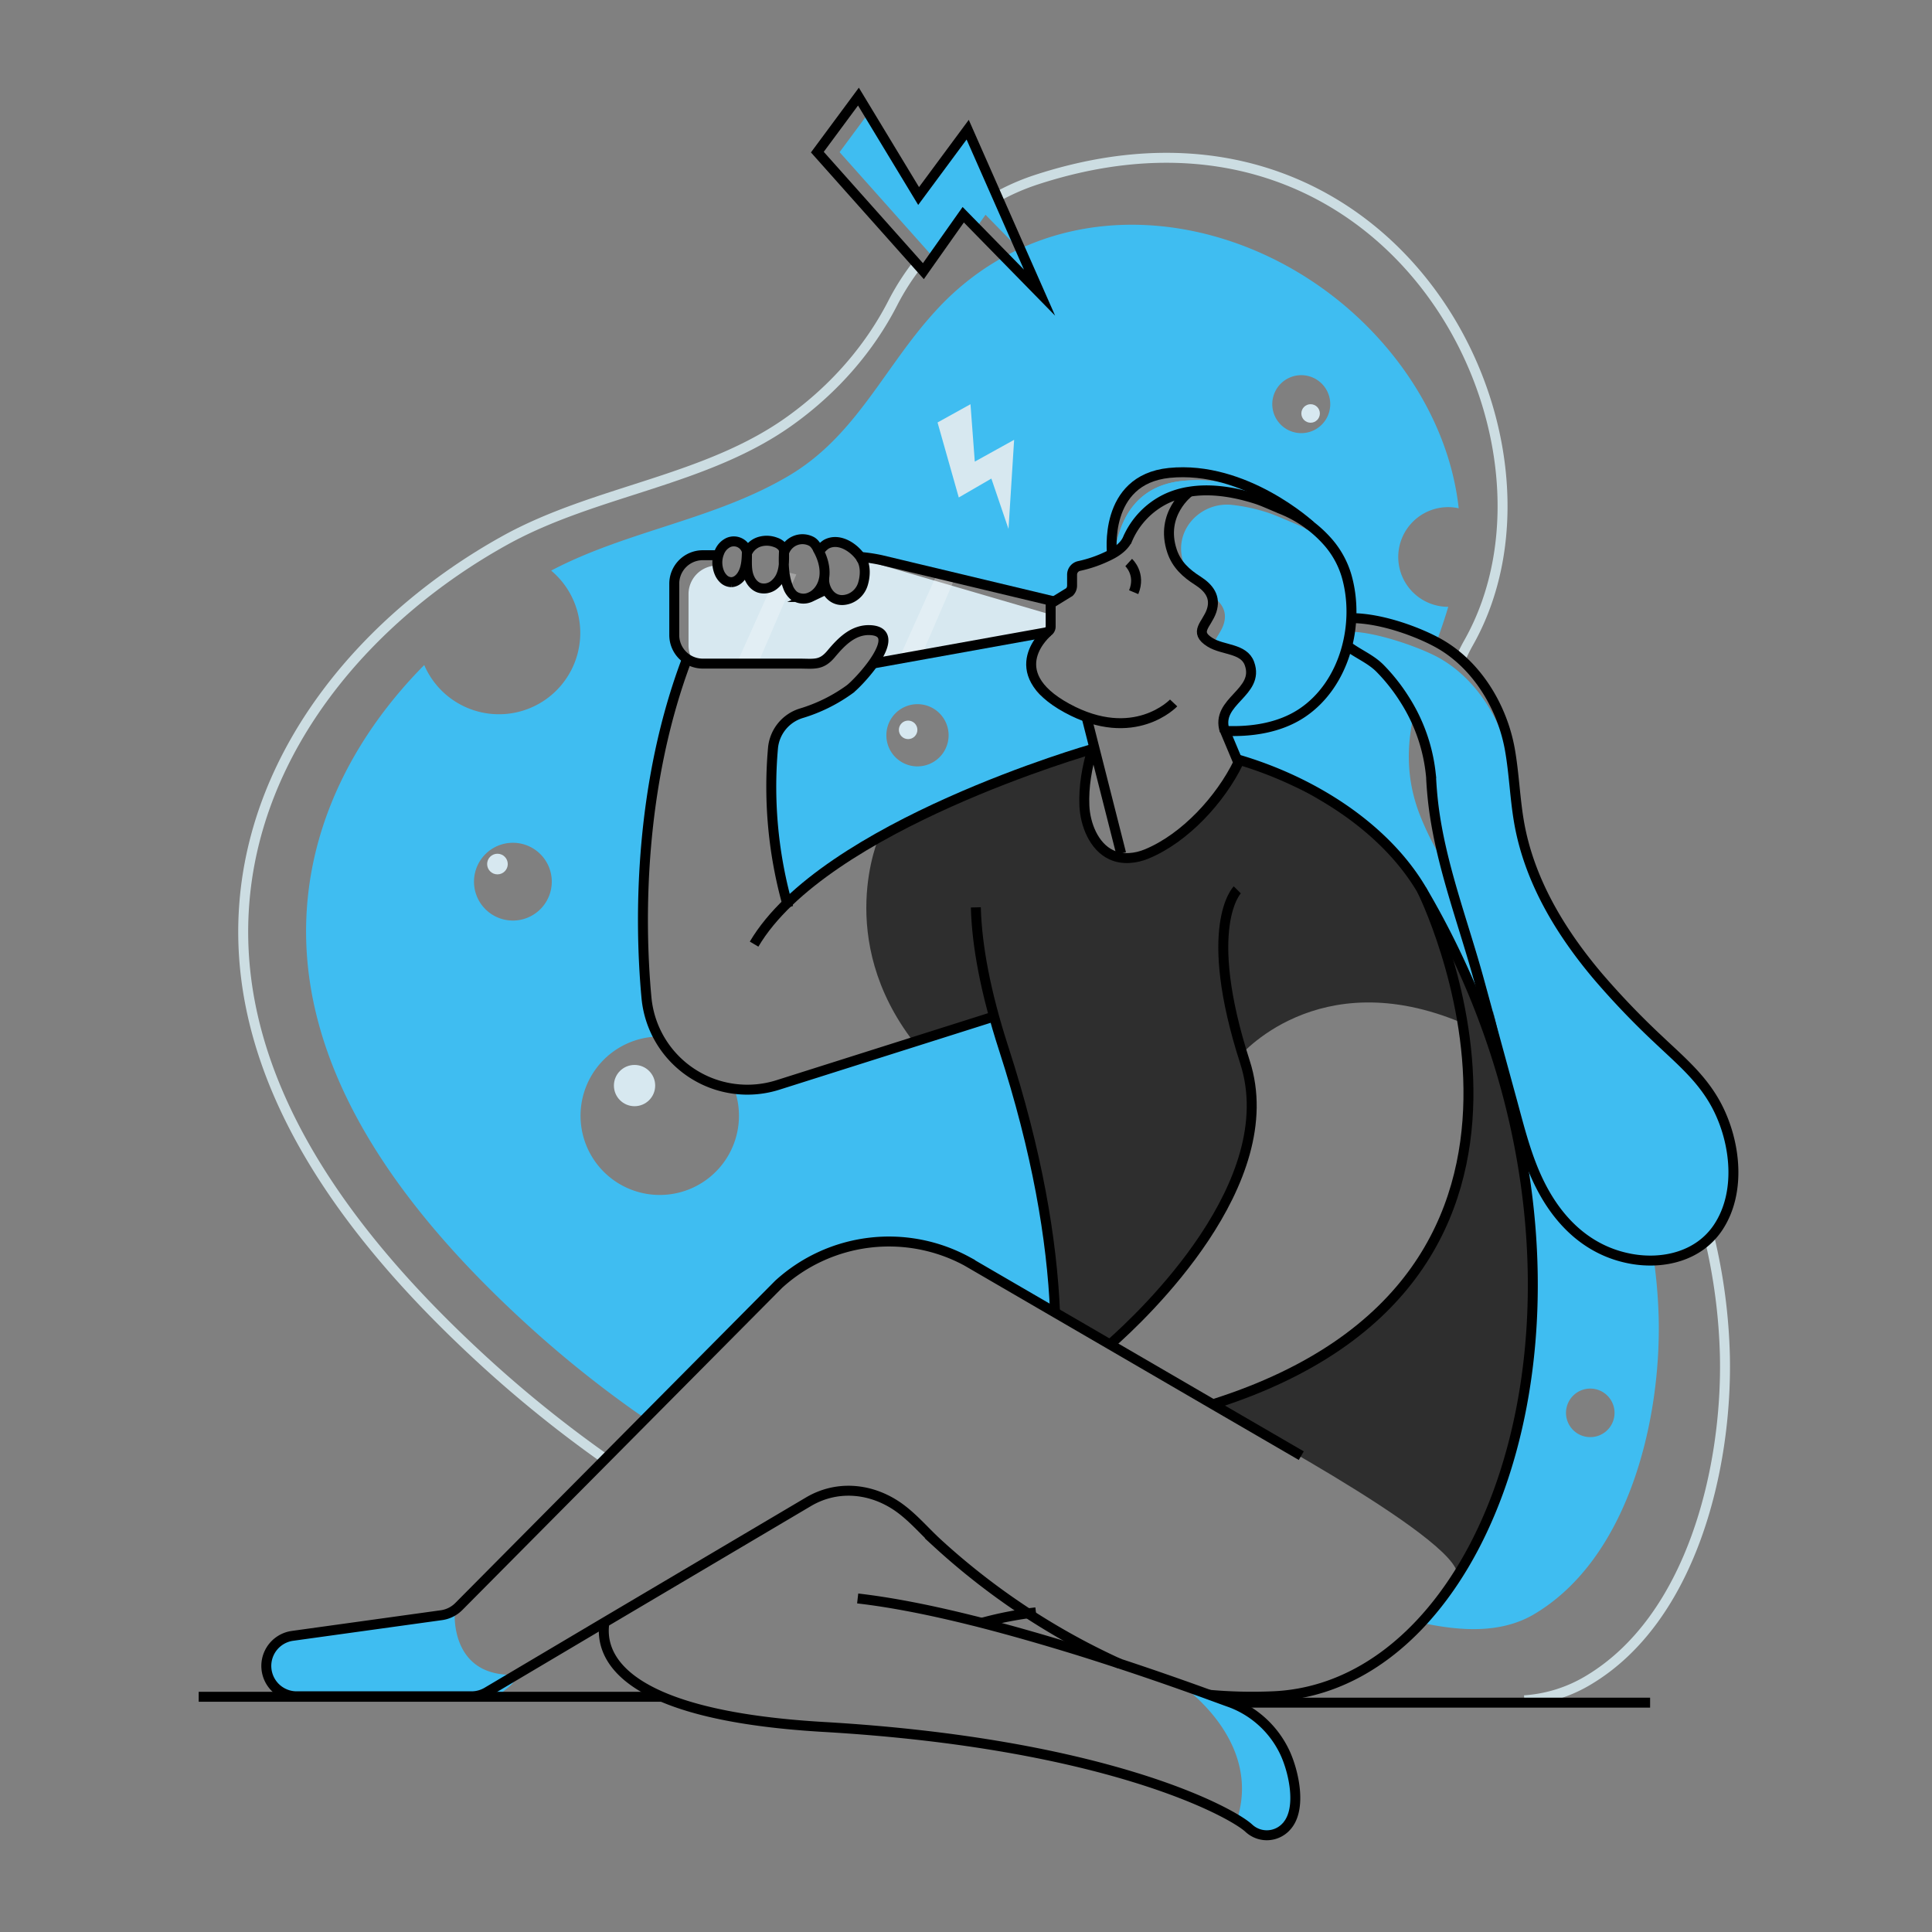 <ns0:svg xmlns:ns0="http://www.w3.org/2000/svg" id="Layer_2" data-name="Layer 2" viewBox="0 0 1000 1000"><ns0:rect x="0" y="0" width="1000" height="1000" fill="#808080" stroke="none"/><ns0:defs><ns0:style>.cls-1{fill:#d7e8f0;}.cls-2{fill:#3fbdf1;}.cls-3,.cls-5{fill:none;stroke-miterlimit:10;stroke-width:5.15px;}.cls-3{stroke:#ccdde2;}.cls-4{fill:#2e2e2e;}.cls-5{stroke:#000;}.cls-6{fill:#fff;opacity:0.28;}</ns0:style></ns0:defs><ns0:circle class="cls-1" cx="328.44" cy="561.89" r="10.68" /><ns0:circle class="cls-1" cx="257.48" cy="447.23" r="5.34" /><ns0:circle class="cls-1" cx="470.05" cy="377.77" r="4.79" /><ns0:circle class="cls-1" cx="678.37" cy="214.01" r="4.79" /><ns0:path class="cls-2" d="M359.57,342.7c.08.08.12.2.2.28a12.12,12.12,0,0,0,3.2.44A12.28,12.28,0,0,1,359.57,342.7Zm3.4.72a2.28,2.28,0,0,0,.52,0h.68C363.77,343.46,363.37,343.46,363,343.42Zm66.91-5c-3.28,3.92-6,4.88-9.57,5,3.88-.08,6.73-.88,10.25-5,5.05-6,11-12.22,19.2-12.35C441.14,325.91,435.05,332.29,429.88,338.46Zm21.36-12.31a3.85,3.85,0,0,0-.68,0c4.69.37,6.45,2.45,6.41,5.37,0,3.33-2.41,7.7-5.41,11.94l.76-.16C457.93,335.37,461.14,326.92,451.24,326.15Zm0,0a3.85,3.85,0,0,0-.68,0c4.69.37,6.45,2.45,6.41,5.37,0,3.33-2.41,7.7-5.41,11.94l.76-.16C457.93,335.37,461.14,326.92,451.24,326.15Zm-21.36,12.31c-3.28,3.92-6,4.88-9.57,5,3.88-.08,6.73-.88,10.25-5,5.05-6,11-12.22,19.2-12.35C441.14,325.91,435.05,332.29,429.88,338.46Zm-66.91,5a2.28,2.28,0,0,0,.52,0h.68C363.77,343.46,363.37,343.46,363,343.42Zm-3.4-.72c.08.08.12.2.2.28a12.12,12.12,0,0,0,3.2.44A12.28,12.28,0,0,1,359.57,342.7Zm0,0c.08.08.12.2.2.28a12.12,12.12,0,0,0,3.2.44A12.28,12.28,0,0,1,359.57,342.7Zm3.4.72a2.28,2.28,0,0,0,.52,0h.68C363.77,343.46,363.37,343.46,363,343.42Zm66.91-5c-3.28,3.92-6,4.88-9.57,5,3.88-.08,6.73-.88,10.25-5,5.05-6,11-12.22,19.2-12.35C441.14,325.91,435.05,332.29,429.88,338.46Zm21.36-12.31a3.85,3.85,0,0,0-.68,0c4.69.37,6.45,2.45,6.41,5.37,0,3.33-2.41,7.7-5.41,11.94l.76-.16C457.93,335.37,461.14,326.92,451.24,326.15ZM643.4,545.28a26.14,26.14,0,0,0-1.93,2.16,2.78,2.78,0,0,1,2.69.36C643.88,547,643.64,546.12,643.4,545.28Zm0,0a26.14,26.14,0,0,0-1.93,2.16,2.78,2.78,0,0,1,2.69.36C643.88,547,643.64,546.12,643.4,545.28ZM451.24,326.15a3.85,3.85,0,0,0-.68,0c4.69.37,6.45,2.45,6.41,5.37,0,3.33-2.41,7.7-5.41,11.94l.76-.16C457.93,335.37,461.14,326.92,451.24,326.15Zm-21.36,12.31c-3.28,3.92-6,4.88-9.57,5,3.88-.08,6.73-.88,10.25-5,5.05-6,11-12.22,19.2-12.35C441.14,325.91,435.05,332.29,429.88,338.46Zm-66.91,5a2.28,2.28,0,0,0,.52,0h.68C363.77,343.46,363.37,343.46,363,343.42Zm-3.4-.72c.08.08.12.2.2.28a12.12,12.12,0,0,0,3.2.44A12.28,12.28,0,0,1,359.57,342.7Zm0,0c.08.08.12.2.2.28a12.12,12.12,0,0,0,3.2.44A12.28,12.28,0,0,1,359.57,342.7Zm3.4.72a2.28,2.28,0,0,0,.52,0h.68C363.77,343.46,363.37,343.46,363,343.42Zm66.91-5c-3.28,3.92-6,4.88-9.57,5,3.88-.08,6.73-.88,10.25-5,5.05-6,11-12.22,19.2-12.35C441.14,325.91,435.05,332.29,429.88,338.46Zm21.36-12.31a3.85,3.85,0,0,0-.68,0c4.69.37,6.45,2.45,6.41,5.37,0,3.33-2.41,7.7-5.41,11.94l.76-.16C457.93,335.37,461.14,326.92,451.24,326.15ZM643.4,545.28a26.14,26.14,0,0,0-1.93,2.16,2.78,2.78,0,0,1,2.69.36C643.88,547,643.64,546.12,643.4,545.28ZM858.55,682.71a264.1,264.1,0,0,0-2.48-30.29c-1.2-8.66-2.8-17.27-4.81-25.77-12.66-53.85-39.78-99.08-74.72-141.19-9.74-11.74-19.47-23.68-27.65-36.5a1,1,0,0,1-.16-.28s0,0,0-.08a150.18,150.18,0,0,1-14.1-27.53c-6.89-18.23-6.45-34.94-2.93-51.12a.68.68,0,0,0,0-.28c.12-.48.2-1,.36-1.45a41,41,0,0,1-3.28-8.37s-21-18.67-25-20.35-22-2.33-22-2.33l-46.76,43.19,6.45,12.91c2.69.76,5.37,1.6,8,2.52l54.09,28.65a235.53,235.53,0,0,1,33.21,37.06,0,0,0,0,0,0,0,4.85,4.85,0,0,1,.4.56,0,0,0,0,1,0,0,416.12,416.12,0,0,1,49.61,131v.08c4.6,30.57,5.61,58.94,6.81,81.53,0,0,0,0,0,.08a320.51,320.51,0,0,1-9.78,71.6v0a370.87,370.87,0,0,1-28.61,68.24,4.37,4.37,0,0,1-.32.6s-.08.12-.12.16v0a172.52,172.52,0,0,1-18.95,24.6c20.88,4.56,41.35,5.41,58-4.29C842.81,806.79,859.64,735.67,858.55,682.71ZM823.1,743.85a12.56,12.56,0,1,1,12.58-12.58A12.54,12.54,0,0,1,823.1,743.85ZM723.73,288.29a25.84,25.84,0,0,1,25.8-25.8,24.76,24.76,0,0,1,5.49.6c-3.92-35.82-22.27-69.11-47.72-94.52-59.58-59.54-158-74.88-220.24-10.65-1.32,1.4-2.61,2.8-3.89,4.2-1.68,1.89-3.32,3.77-4.93,5.69C455.33,195.3,440.62,227,408.53,246.1c-38.43,22.88-83.9,28.53-123.25,49.24a42.09,42.09,0,1,1-65.7,48.88c-33.86,34.22-57.62,77.65-60.79,126.69-5.48,84.71,52.41,157.75,111.11,212a579.93,579.93,0,0,0,59.62,48.24,45.14,45.14,0,0,0,5,3l68.87-69.39a84.72,84.72,0,0,1,97.4-11.94l45.68,26.56,2.24,1.28c-.84-21.47-5.69-47.92-11.34-72.44-.32-1.48-.64-3-1-4.52a610.51,610.51,0,0,0-16.27-60.26c-.08-.21-.12-.45-.2-.65-.36-1.12-.72-2.2-1-3.28-.24-.8-.44-1.48-.68-2.12-.08-.37-.2-.69-.28-1s-.24-.76-.32-1-.24-.76-.32-1.08a5.8,5.8,0,0,0-1-3.53,0,0,0,0,1,0,0c-1.29-1.88-3.93-2.6-7.25-2.6-11.94.08-32.78,9.94-35.34,11.18l-.28.12-70,22.16a52.15,52.15,0,0,1-23.36,2,41,41,0,1,1-38.9-27.13,52.34,52.34,0,0,1-6-20C330.92,472.64,332,404.32,356,341a14.8,14.8,0,0,1-6.61-12.34V302.12a14.76,14.76,0,0,1,14.74-14.75h8.06a12,12,0,0,1,.44-1.28,9.17,9.17,0,0,1,4.81-5.29,7,7,0,0,1,6.13.32,7.23,7.23,0,0,1,3.4,4.41v.08c0,.2.08.36.12.56a10.11,10.11,0,0,1,6.25-5.69,13,13,0,0,1,8.54.28,8.19,8.19,0,0,1,3.16,2,4.49,4.49,0,0,1,1.12,2.65v.68l0,0a10.22,10.22,0,0,1,5.53-6.13A10.47,10.47,0,0,1,420,280c2,.92,3.2,3.08,4.16,5a.15.15,0,0,1,0,.12l.36.72c0-1.48,2.65-3.77,3.77-4.37,6.21-3.08,13.54,1.44,17.27,6.61l.08.08a2,2,0,0,0,.48,0c.64.08,1.28.12,1.92.24a73.4,73.4,0,0,1,8.34,1.32l29.17,7,9.17,2.2,49.48,11.86v5.33c3-6.45,10.7-9.58,10.7-13.06,0-4.05-3.4-10.14,16.43-14.27s-10.3-4.32,14.82-36.14c0,0,35.26-21.35,79.61,9.82s29.33,40.83,33.5,48S695,316.14,713,321.43c9.46,2.76,22.56,4.24,31,9.57,2-5.57,3.93-11.18,5.61-16.91h-.08A25.81,25.81,0,0,1,723.73,288.29ZM265.45,476.48a20.13,20.13,0,1,1,20.15-20.15A20.14,20.14,0,0,1,265.45,476.48ZM673.53,224.19a15,15,0,1,1,15-14.95A15,15,0,0,1,673.53,224.19Zm-108.1,159c-6.21-13.3-2.24-12.3-22.32-20.63-15.78-6.58-7.33-23.6-2.52-34.94l-63.07,11.34,0-.16L465.7,340.9l-1.76.32-11.62,2.08a.3.3,0,0,1-.08.16c-4.29,6.05-10,11.78-12.18,13.39a84.31,84.31,0,0,1-25,12.34,20.85,20.85,0,0,0-14.59,18.11,225.33,225.33,0,0,0,7.34,80.25c13-12.66,29.77-24.12,47.52-34.06l0,0c.08,0,.16-.12.24-.12,4.8-2.08,79.25-35,97.44-41.67.28-.12.56-.2.8-.28a6.18,6.18,0,0,0,.92-.28c4.53-1.44,7.85-2.44,9.62-3,.36.88-.4,3.52-1.25,9.09C566.07,392.75,567.59,387.82,565.43,383.17Zm-90.59,13.5A16.11,16.11,0,1,1,491,380.57,16.1,16.1,0,0,1,474.84,396.67ZM757.55,530.21a240.18,240.18,0,0,1,2.64,24.84A161.89,161.89,0,0,0,757.55,530.21Zm-130.46,196,1.08.64c8-2.52,15.47-5.21,22.52-8.13A247.2,247.2,0,0,1,627.09,726.22ZM643.4,545.28a26.14,26.14,0,0,0-1.93,2.16,2.78,2.78,0,0,1,2.69.36C643.88,547,643.64,546.12,643.4,545.28ZM451.24,326.15a3.85,3.85,0,0,0-.68,0c4.69.37,6.45,2.45,6.41,5.37,0,3.33-2.41,7.7-5.41,11.94l.76-.16C457.93,335.37,461.14,326.92,451.24,326.15Zm-21.36,12.31c-3.28,3.92-6,4.88-9.57,5,3.88-.08,6.73-.88,10.25-5,5.05-6,11-12.22,19.2-12.35C441.14,325.91,435.05,332.29,429.88,338.46Zm-66.91,5a2.28,2.28,0,0,0,.52,0h.68C363.77,343.46,363.37,343.46,363,343.42Zm-3.4-.72c.08.08.12.2.2.28a12.12,12.12,0,0,0,3.2.44A12.28,12.28,0,0,1,359.57,342.7Zm0,0c.08.08.12.2.2.28a12.12,12.12,0,0,0,3.2.44A12.28,12.28,0,0,1,359.57,342.7Zm3.4.72a2.28,2.28,0,0,0,.52,0h.68C363.77,343.46,363.37,343.46,363,343.42Zm66.91-5c-3.28,3.92-6,4.88-9.57,5,3.88-.08,6.73-.88,10.25-5,5.05-6,11-12.22,19.2-12.35C441.14,325.91,435.05,332.29,429.88,338.46Zm21.36-12.31a3.85,3.85,0,0,0-.68,0c4.69.37,6.45,2.45,6.41,5.37,0,3.33-2.41,7.7-5.41,11.94l.76-.16C457.93,335.37,461.14,326.92,451.24,326.15Zm0,0a3.85,3.85,0,0,0-.68,0c4.69.37,6.45,2.45,6.41,5.37,0,3.33-2.41,7.7-5.41,11.94l.76-.16C457.93,335.37,461.14,326.92,451.24,326.15Zm-21.36,12.31c-3.28,3.92-6,4.88-9.57,5,3.88-.08,6.73-.88,10.25-5,5.05-6,11-12.22,19.2-12.35C441.14,325.91,435.05,332.29,429.88,338.46Zm-66.91,5a2.28,2.28,0,0,0,.52,0h.68C363.77,343.46,363.37,343.46,363,343.42Zm-3.4-.72c.08.08.12.2.2.28a12.12,12.12,0,0,0,3.2.44A12.28,12.28,0,0,1,359.57,342.7Zm0,0c.08.08.12.2.2.28a12.12,12.12,0,0,0,3.2.44A12.28,12.28,0,0,1,359.57,342.7Zm3.4.72a2.28,2.28,0,0,0,.52,0h.68C363.77,343.46,363.37,343.46,363,343.42Zm66.91-5c-3.28,3.92-6,4.88-9.57,5,3.88-.08,6.73-.88,10.25-5,5.05-6,11-12.22,19.2-12.35C441.14,325.91,435.05,332.29,429.88,338.46Zm21.36-12.31a3.85,3.85,0,0,0-.68,0c4.69.37,6.45,2.45,6.41,5.37,0,3.33-2.41,7.7-5.41,11.94l.76-.16C457.93,335.37,461.14,326.92,451.24,326.15Zm0,0a3.85,3.85,0,0,0-.68,0c4.69.37,6.45,2.45,6.41,5.37,0,3.33-2.41,7.7-5.41,11.94l.76-.16C457.93,335.37,461.14,326.92,451.24,326.15Zm-21.36,12.31c-3.28,3.92-6,4.88-9.57,5,3.88-.08,6.73-.88,10.25-5,5.05-6,11-12.22,19.2-12.35C441.14,325.91,435.05,332.29,429.88,338.46Zm-66.91,5a2.28,2.28,0,0,0,.52,0h.68C363.77,343.46,363.37,343.46,363,343.42Zm-3.4-.72c.08.08.12.2.2.28a12.12,12.12,0,0,0,3.2.44A12.28,12.28,0,0,1,359.57,342.7Z" /><ns0:path class="cls-3" d="M789,880.07a73.57,73.57,0,0,0,32.89-10.25C875.58,838,894,760.11,892.81,702.06a293.22,293.22,0,0,0-8-61.38c-9.58-40.79-27.29-79.82-49.76-114.43-28.6-44-104.31-101.33-81.22-171.49" /><ns0:path class="cls-3" d="M516.19,101.82a116.83,116.83,0,0,1,20-8.73c184-60.3,284.47,132.82,223.89,239.72A81.49,81.49,0,0,0,756,341.1" /><ns0:path class="cls-3" d="M313.29,755.15A635.18,635.18,0,0,1,248,702.3c-64.3-59.46-127.73-139.47-121.72-232.23,5.37-83,64.59-151.29,135-190.35,47.08-26.13,104.46-30.57,148.37-62.47,21.8-15.78,40.15-36.42,52.45-60.42a126.36,126.36,0,0,1,12.78-20" /><ns0:path class="cls-2" d="M267.38,866.8c-.6,5-5.12,6.64-9.28,10.92l-.32.32H153a15.37,15.37,0,1,1,0-30.73l82.38-12.78S232.64,868.68,267.38,866.8Z" /><ns0:path class="cls-2" d="M666.24,945a13.31,13.31,0,0,1-19.51,1.29,38.85,38.85,0,0,0-6.41-4.57c13.1-41.35-29-69.72-30.1-70.44,5.77,2.05,11.26,4,16.39,5.93,3.81,1.4,7.41,2.77,10.82,4a50.14,50.14,0,0,1,27.73,26C669.6,917,673.85,936,666.24,945Z" /><ns0:path class="cls-4" d="M454.93,433.39s-23.24,52.44,18,105.94c0,0,44-21.57,43.95-5.07,0,0,29.15,90.25,31.42,146.36,0,0,21.1,20.77,32.66,9.34s64-67.75,66.91-107.81-6.9-34.73-6.9-34.73,40.7-49.79,116-17.88c0,0,34.28,154.11-132.66,197.27,0,0,131.85,69.52,130,88.64,0,0,42.43-74.09,39-137.48s-4.16-175.64-90.26-253.6L641,391.5l-11.14,20.95s-28.69,30.47-41.79,31.64-28.39-5.7-26.75-33.48,8-24.61-7-19.56S454.93,433.39,454.93,433.39Z" /><ns0:path class="cls-2" d="M678.19,271.88a69.49,69.49,0,0,0-14.66-8.25l-8.21-3.45c-1.81-.76-3.69-1.48-5.57-2.08-13.91-4.33-25-5-33.94-3.57a43.26,43.26,0,0,0-11.94,3.61,41.36,41.36,0,0,0-20.07,20.91c-1.2,2.72-3.69,5.05-6.73,6.93,2-14.58,9.33-34.21,34.41-37,15.31-1.64,29.89,1.56,42.59,6.61A126.65,126.65,0,0,1,678.19,271.88Z" /><ns0:path class="cls-2" d="M678.19,271.88a69.49,69.49,0,0,0-14.66-8.25l-8.21-3.45c-1.81-.76-3.69-1.48-5.57-2.08-13.91-4.33-25-5-33.94-3.57a43.26,43.26,0,0,0-11.94,3.61,41.36,41.36,0,0,0-20.07,20.91c-1.2,2.72-3.69,5.05-6.73,6.93,2-14.58,9.33-34.21,34.41-37,15.31-1.64,29.89,1.56,42.59,6.61A126.65,126.65,0,0,1,678.19,271.88Z" /><ns0:path class="cls-2" d="M700.15,320a58.62,58.62,0,0,1-.64,7h0a31.57,31.57,0,0,1-.56,3.37s0,.12,0,.16a30,30,0,0,1-.84,3.76c-3.53,14-11.42,26.85-23.44,34.86-10.22,6.81-22.76,9.21-34.94,9.29-1.64.05-3.33,0-5-.08-4.81-14.9,16.67-19.35,13.3-33.17a14.85,14.85,0,0,0-.48-1.64c-2.72-7.54-12.46-7-19.15-10.34.52-2.8,3.53-5.81,4.93-10,2-6.21-.56-10.65-5.17-14.14-1-3.45-3.81-6.13-7.37-8.41a43.89,43.89,0,0,1-6.49-4.93,21.35,21.35,0,0,1-1.44-3.37,30.41,30.41,0,0,1-1.2-4.68c-2.61-15,10.74-27.94,25.94-26.36a93.31,93.31,0,0,1,18.17,3.88c1.88.6,3.76,1.32,5.57,2.08l8.21,3.45a69.49,69.49,0,0,1,14.66,8.25,1.06,1.06,0,0,0,.24.2c.05,0,0,.08.09.08,4.74-.19,9.55,2.48,7.84,6.92-.1.26.13.23.13.41a44.07,44.07,0,0,1,5.17,11.26A67.47,67.47,0,0,1,700.15,320Z" /><ns0:path class="cls-1" d="M543.13,317.91v6.46a3,3,0,0,1-2.53,3l-77,13.86-12.38,2.25c3-4.25,5.37-8.62,5.41-11.94,0-2.93-1.73-5-6.41-5.37-9-.64-15.35,5.93-20.68,12.3-5.13,6.13-8.85,5-16.59,5h-49.8a14.38,14.38,0,0,1-3.72-.48,14.48,14.48,0,0,1-3.05-8.94V307.5a14.76,14.76,0,0,1,14.38-14.75,11.43,11.43,0,0,0,.89,3.49,9.23,9.23,0,0,0,2.36,3.53,6,6,0,0,0,3.93,1.56,4.87,4.87,0,0,0,1.52-.28,7.69,7.69,0,0,0,3.88-3.25c2.29-3.52,2.49-8,2.61-12.22.16,3.49-.28,7,.36,10.42.56,3,2.12,6.17,4.73,7.65a8.07,8.07,0,0,0,1.2.56,6.78,6.78,0,0,0,3.09.36,8.37,8.37,0,0,0,4.12-1.44,11.88,11.88,0,0,0,4.49-5.93,21.07,21.07,0,0,0,1.12-5.37,35.74,35.74,0,0,0,2,11.66,13.18,13.18,0,0,0,2,3.65,8,8,0,0,0,1.16,1.16,8.12,8.12,0,0,0,5.25,1.52,9.83,9.83,0,0,0,3.36-.8c3.89-1.76,6.45-5.85,7.1-10.06.2,4.05,2.36,8.74,6.09,10.62a7.5,7.5,0,0,0,3.68.92,9.86,9.86,0,0,0,3.21-.6,11.74,11.74,0,0,0,7.09-7.61c1.08-3.49.8-10.14-.8-14,3.16.32,6.85.92,9.29,1.44l-2.76,1.44Z" /><ns0:path class="cls-5" d="M546.09,679.39c-1.6-38-9.29-83.25-26.56-136.58-9.48-29.31-13.91-53.41-14.44-73.16" /><ns0:path class="cls-5" d="M673.53,753.45l-45.74-26.58-53.29-31-28.41-16.51-45.67-26.56A84.72,84.72,0,0,0,403,664.77L237.48,831.53a15.74,15.74,0,0,1-9,4.49l-77.34,10.73A15.72,15.72,0,0,0,153.3,878h90.79a15.82,15.82,0,0,0,8-2.19l60.72-36,105.65-62.5c14.22-8.41,30.95-7.22,44.7,1.52,8.36,5.33,14.82,13.26,22.1,19.94A361.4,361.4,0,0,0,552,847.17q13.46,7.59,27.57,14" /><ns0:path class="cls-5" d="M626,877.24s0,0,.08,0a248.34,248.34,0,0,0,32.37.76c29-1.08,55.13-14.66,76.53-37.38,67.27-71.4,87.42-233,1-379.87a2.08,2.08,0,0,1-.12-.2c-19-32.21-56.33-56.17-95.68-67.59" /><ns0:path class="cls-5" d="M735.89,460.59s100.45,200.33-108.1,266.28" /><ns0:path class="cls-5" d="M574.5,695.9c17.15-15.06,90-83.82,69.92-146.08-22.72-70.44-4-89.23-4-89.23" /><ns0:polygon class="cls-6" points="485.89 295.11 495.07 297.31 476.21 341.03 465.26 341.03 485.89 295.11" /><ns0:polygon class="cls-6" points="403 295.11 412.18 297.31 393.32 341.03 382.38 341.03 403 295.11" /><ns0:path class="cls-5" d="M565.44,387.68s-138.89,39.6-175.12,101" /><ns0:path class="cls-5" d="M355.62,341c-24,63.31-25.08,131.62-21,175.49a52.43,52.43,0,0,0,68.28,45l111.58-35.34" /><ns0:path class="cls-5" d="M565.44,387.68c-2.84,9.42-4.61,19.59-4.16,29.44.44,9.51,4.82,21.1,14,25.35,5.72,2.64,12.53,1.92,18.34-.5,19.82-8.23,38.09-28.26,47.34-47.22l-7.38-17.57" /><ns0:line class="cls-5" x1="580.3" y1="441.74" x2="562.37" y2="371.09" /><ns0:path class="cls-5" d="M607.47,363.84s-20.43,21.68-55.22,2.68S542.37,327,542.37,327" /><ns0:path class="cls-5" d="M443.93,827.36c18.11,2.08,38.58,6.21,59.57,11.46,1.53.36,3.05.76,4.61,1.16h0c16.67,4.29,33.62,9.22,50,14.26,25.17,7.86,48.85,16.07,67.88,23,3.84,1.4,7.53,2.77,11,4a50.61,50.61,0,0,1,28.12,26c4.49,9.66,8.82,28.69,1.08,37.74a13.62,13.62,0,0,1-19.79,1.29c-9.17-8.5-74.32-43.92-220.16-52.41-106.1-6.17-115.92-37.46-113.39-54" /><ns0:path class="cls-5" d="M508.11,840h0a184.07,184.07,0,0,1,28.09-5.45" /><ns0:path class="cls-5" d="M445.73,288.31A84,84,0,0,1,456,289.87l87.82,21v13.47a3.06,3.06,0,0,1-2.52,3l-89.43,16.1" /><ns0:path class="cls-5" d="M575.59,286.78s-4.84-38.46,29.58-42c39.25-4,73.2,27.36,73.2,27.36" /><ns0:path class="cls-5" d="M372.65,287.38h-8.9A14.76,14.76,0,0,0,349,302.13v26.56a14.77,14.77,0,0,0,14.78,14.79H413.6c7.73,0,11.45,1.12,16.58-5,5.33-6.37,11.66-12.94,20.68-12.3,10,.76,6.65,9.33,1,17.31-4.29,6-10,11.78-12.18,13.38a83.83,83.83,0,0,1-25,12.34,20.83,20.83,0,0,0-14.59,18.11,226.5,226.5,0,0,0,7.9,82.34" /><ns0:path class="cls-5" d="M426.56,299.29c-.28,6.25,4.62,13.62,13,10.61a11.74,11.74,0,0,0,7.09-7.61c1.16-3.77,1.52-8.86-.48-12.54a6.2,6.2,0,0,0-.8-1.28c-.08-.08-.16-.2-.24-.28" /><ns0:path class="cls-5" d="M423,283.75c2.65,4.45,4.39,9.92,3.63,15.13-.62,4.26-3.16,8.38-7.09,10.13a8.55,8.55,0,0,1-8.62-.72,10.81,10.81,0,0,1-3.17-4.81c-2.21-5.8-2.27-12.42-1.93-18.54,0,4.15.26,8.3-1.23,12.27a12.23,12.23,0,0,1-4.48,5.93,8.31,8.31,0,0,1-7.21,1.08c-3.35-1.18-5.32-4.74-5.94-8.23s-.2-7.08-.37-10.63c-.1,4.29-.27,8.82-2.6,12.43-1.21,1.89-3.18,3.49-5.42,3.53a5.88,5.88,0,0,1-3.91-1.55,9.61,9.61,0,0,1-2.39-3.53,13.65,13.65,0,0,1,0-10.15,9.37,9.37,0,0,1,4.8-5.31,7,7,0,0,1,9.67,5.37,10.24,10.24,0,0,1,6.24-5.68,12.91,12.91,0,0,1,8.54.29,7.87,7.87,0,0,1,3.18,2,4.15,4.15,0,0,1,1.07,3.5,10,10,0,0,1,13.84-6.23c2.32,1,3.5,3.7,4.57,5.86,0-1.46,2.64-3.76,3.77-4.33,6.78-3.43,15,2.39,18.3,8.17" /><ns0:path class="cls-5" d="M615.65,254.53s-15.51,11.34-9,30.73c2.36,7,7.21,11.42,13.3,15.31,5.77,3.68,9.49,8.45,7.17,15.54-2.44,7.25-9.54,10.9-.8,16.35,6.65,4.17,17.51,3,20.39,11,5.53,15.14-17.83,19.35-12.82,34.82" /><ns0:path class="cls-2" d="M844.19,651.54c-18.92-3.45-33.16-15.1-43.09-31.25-9-14.62-14.2-31.31-17.6-48,0-.09,0-.14,0-.17l-28.87-105,0,0a.27.27,0,0,1-.07-.1.93.93,0,0,0-.09-.22s0-.06,0-.08c-.39-1.06-1.54-3.91-3-8.29a.14.14,0,0,0,0-.08,218.57,218.57,0,0,1-9.45-42.11c-.52-4.19-.93-8.59-1.15-13.1,0-1-.12-2-.22-2.95a79.85,79.85,0,0,0-7-25.56c-.26-.65-.58-1.3-.88-1.88-.43-.89-.83-1.75-1.29-2.61-1.34-2.65-2.75-5.09-4.2-7.42-.84-1.34-1.69-2.6-2.51-3.84-2.51-3.7-5-6.88-7.22-9.54l-2.16-2.46c-.44-.54-.9-1.05-1.33-1.48-1.07-1.17-2-2.08-2.72-2.84-.24-.28-13.69-6.9-13.91-7.07l1.45-8.51c13.11,0,36.78,8.24,46.59,13.89,19.56,11.29,32.48,33.09,36.33,54.86,2.14,12.12,2.54,24.53,4.59,36.66,5.08,30.36,26,55.85,45.57,79.08,7.95,9.38,17.6,18.25,26.85,26.81.78.76,1.57,1.51,2.34,2.21,1.46,1.32,2.87,2.65,4.24,4l.66.65a129,129,0,0,1,26.22,35.39.11.11,0,0,1,.07.1,40.34,40.34,0,0,1,4,14.9,1.12,1.12,0,0,0,0,.29c.42,4.51.52,9.19.81,14a22.93,22.93,0,0,1-.2,2.62,15.63,15.63,0,0,1-.21,2.06,29.91,29.91,0,0,1-.6,3.73,1.83,1.83,0,0,1-.14.65,16.4,16.4,0,0,1-.35,1.65c-.17.68-.34,1.36-.52,2s-.39,1.31-.59,2c-.29.89-.6,1.76-1,2.61a17.76,17.76,0,0,1-.82,2,28.11,28.11,0,0,1-1.5,2.94,7.14,7.14,0,0,1-.67,1.2,19.1,19.1,0,0,1-1.36,2.24C879.27,650.19,860.93,654.6,844.19,651.54Z" /><ns0:path class="cls-4" d="M754.44,466.69c-2.2-5-4.52-10-6.91-15,1.28,2.15,2.57,4.35,3.84,6.64a.14.14,0,0,1,0,.08c13.52,24.57,41.75,150.92,30.94,105.32-5.14-21.67-19.42-83.72,1.13,8.39l-28.87-105,0,0a.27.27,0,0,1-.07-.1.93.93,0,0,0-.09-.22S754.47,466.71,754.44,466.69Z" /><ns0:path class="cls-5" d="M699.41,319.94c16.2,0,36,7.71,45.83,13.35,19.59,11.24,32.49,33.1,36.31,54.87,2.13,12.14,2.55,24.52,4.59,36.68,5.09,30.35,21.28,57.24,40.89,80.45a410.34,410.34,0,0,0,31.63,33c11.51,10.91,22.52,20,30,34.23,9.7,18.55,12.77,44.7.56,62.91-9.9,14.75-28.21,19.18-45,16.13-18.93-3.45-33.2-15.1-43.11-31.23s-14-34.2-19-52.32l-16.48-60.35c-8.23-30.14-20-60.29-23.74-91.43-.5-4.22-.87-8.6-1.12-13.08,0-1-.15-2-.25-3A89.12,89.12,0,0,0,727,362a95.3,95.3,0,0,0-12.63-16c-4.91-5-11.54-7.52-17-11.74" /><ns0:path class="cls-5" d="M543.81,312.43l9.74-6a4.71,4.71,0,0,0,1.36-3.29v-5.65a4.62,4.62,0,0,1,3.58-4.52,66.37,66.37,0,0,0,17.09-6.22c3.65-2,6.69-4.6,8.06-7.73a41.4,41.4,0,0,1,20.07-20.91,43.26,43.26,0,0,1,11.94-3.61c8.9-1.43,20-.78,33.93,3.56,1.9.59,3.77,1.31,5.6,2.08l8.2,3.46a63.48,63.48,0,0,1,24,17,46.64,46.64,0,0,1,9.51,17.16c7.3,24.89-.67,56.42-23,71.31-11.61,7.73-26.24,9.84-39.92,9.24" /><ns0:path class="cls-5" d="M584.2,291.16s6.51,5.92,2.6,15.36" /><ns0:line class="cls-5" x1="102.84" y1="878.25" x2="342.54" y2="878.25" /><ns0:line class="cls-5" x1="636.97" y1="881.29" x2="854.09" y2="881.29" /><ns0:polygon class="cls-1" points="485.27 218.67 502.32 209.22 504.55 238.93 524.91 227.65 522 273.78 513.13 247.71 496.26 257.49 485.27 218.67" /><ns0:polygon class="cls-2" points="597.43 139.29 616.57 152.15 583.46 175.03 606.33 190.38 551.83 218.69 577.52 190.76 558.09 178.35 597.43 139.29" /><ns0:polygon class="cls-2" points="528.65 130.11 510.1 111.16 505.25 118.01 498.56 111.16 483.01 133.12 434.57 78.75 449.52 58.55 475.48 101.46 481.81 92.93 500.88 67.13 505.17 76.86 528.65 130.11" /><ns0:polygon class="cls-5" points="423.06 78.74 444.33 50 475.47 101.46 500.87 67.13 538.06 151.47 498.57 111.14 477.94 140.35 423.06 78.74" /></ns0:svg>